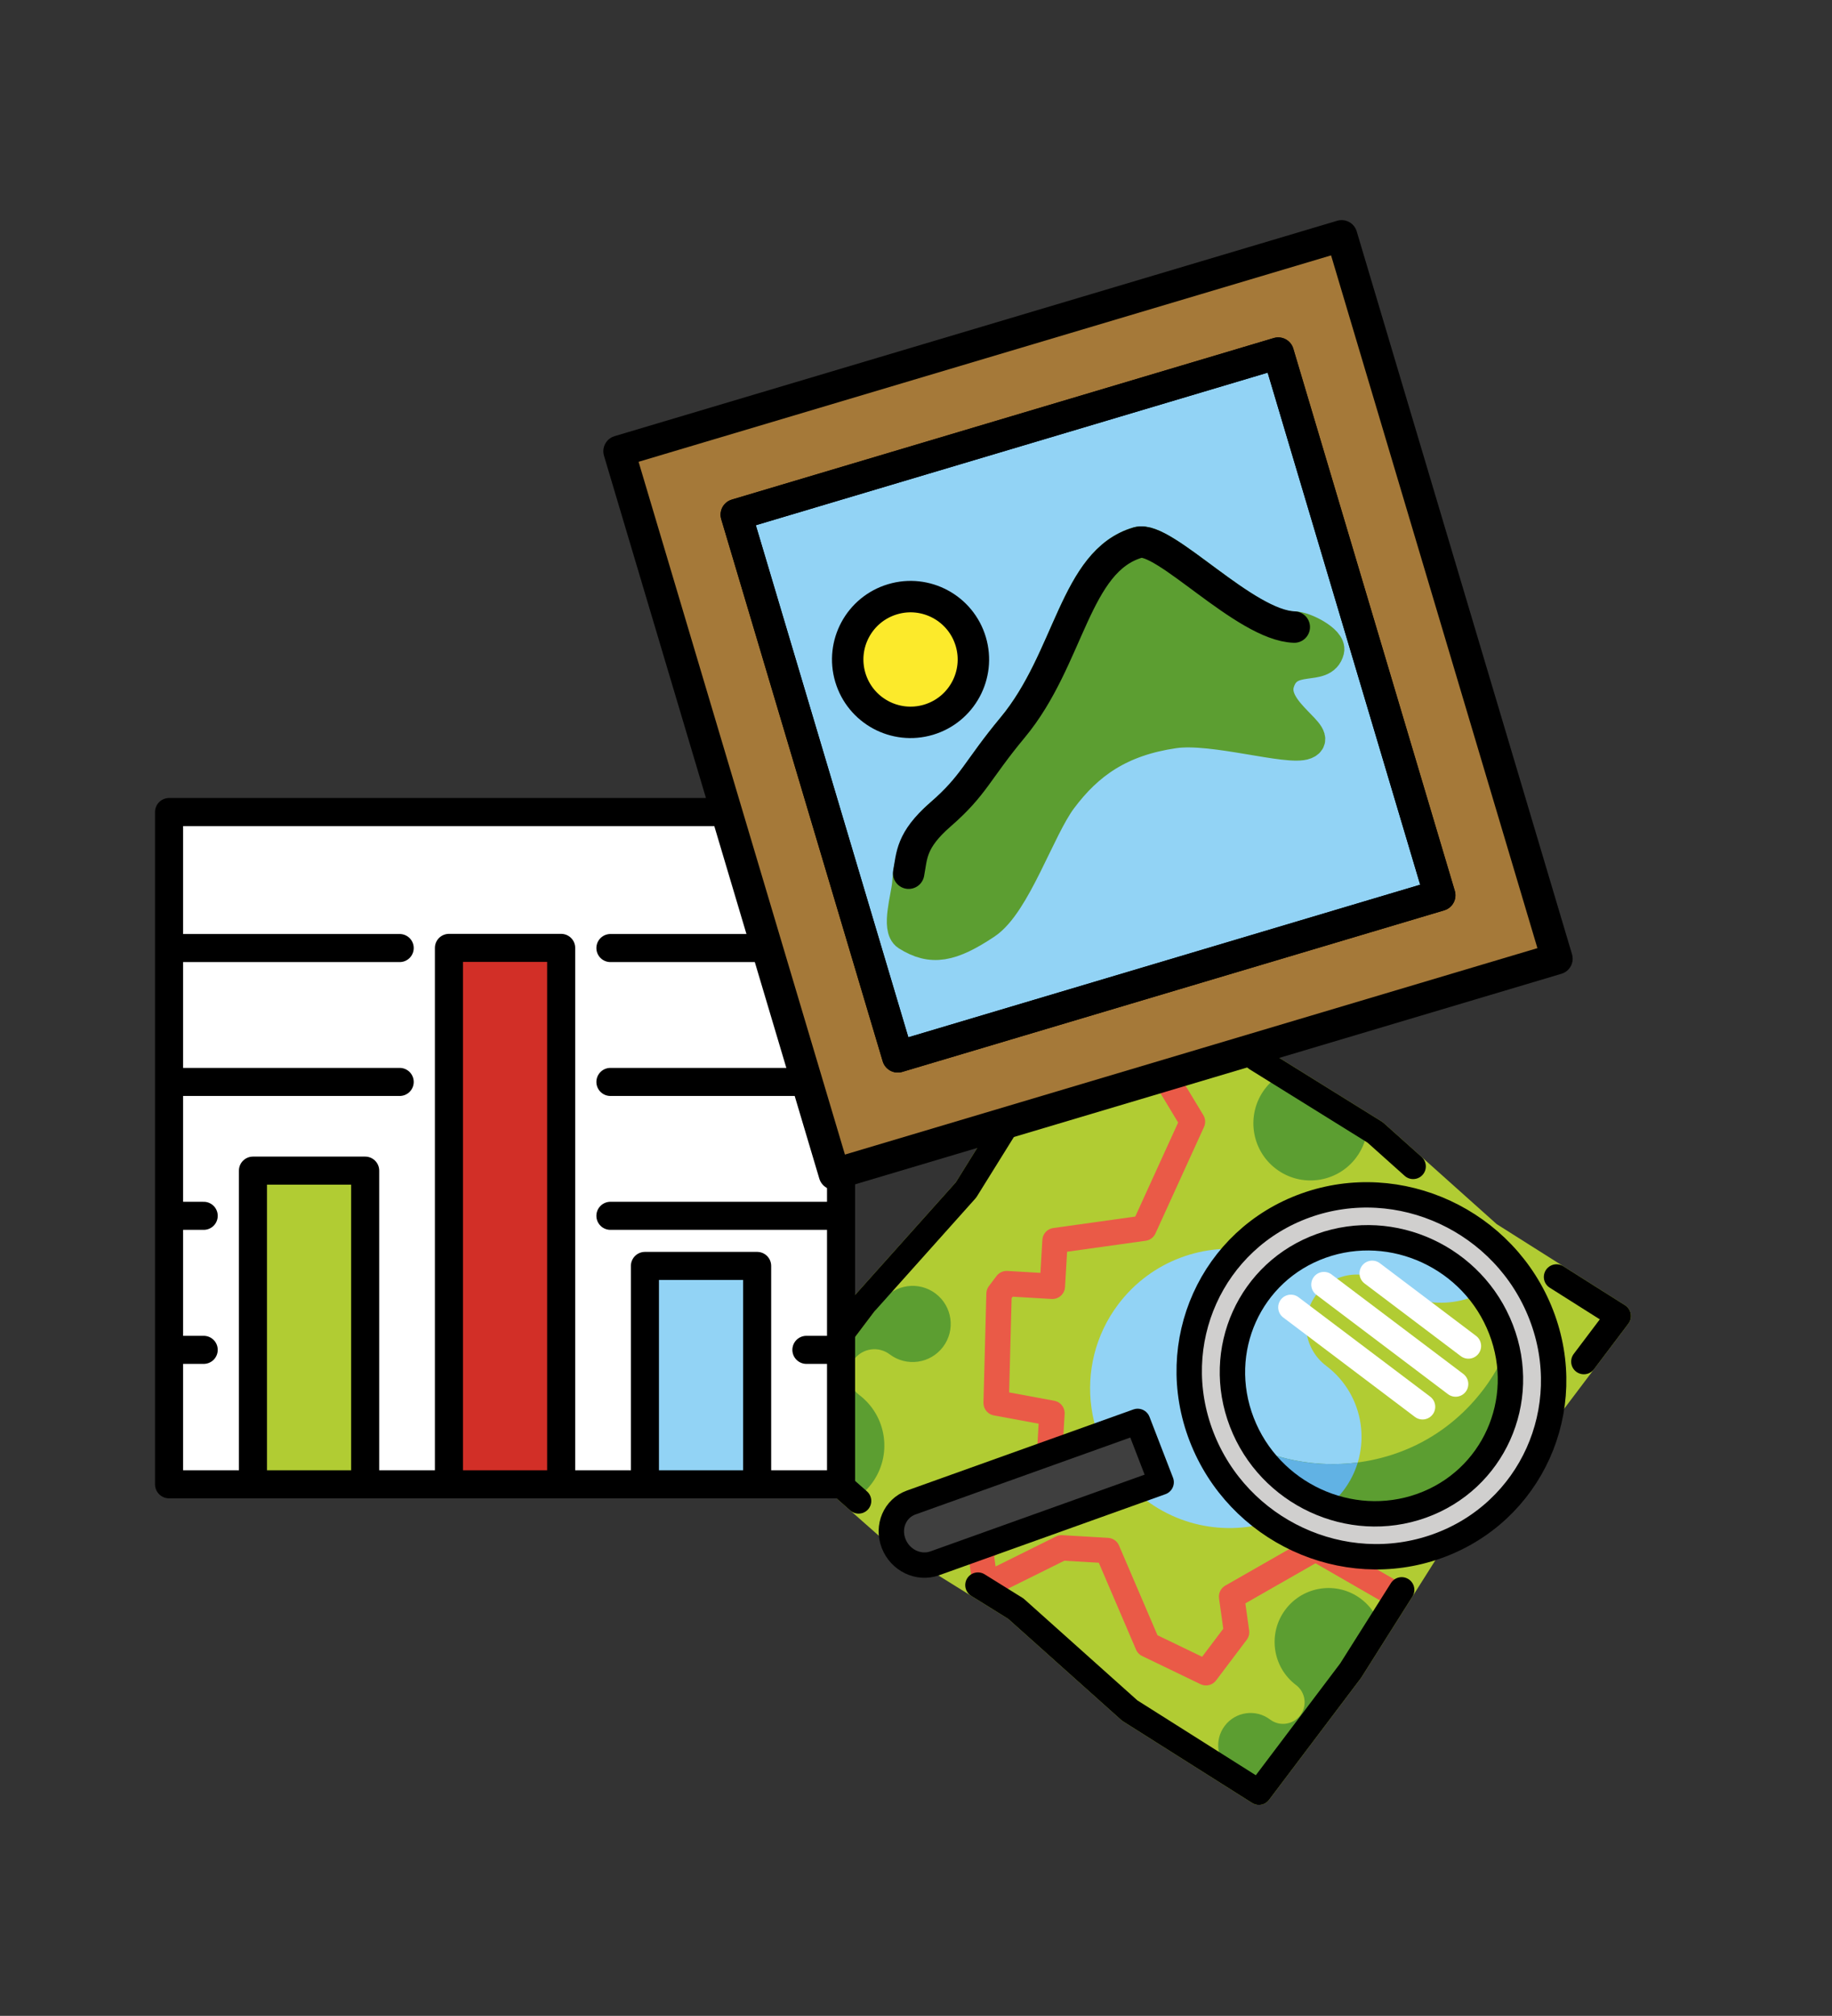 <svg width="1431" height="1574" xmlns="http://www.w3.org/2000/svg" xmlns:xlink="http://www.w3.org/1999/xlink" xml:space="preserve" overflow="hidden"><rect width="100%" height="100%" fill="#333333" stroke="none"/><defs><clipPath id="clip0"><rect x="1162" y="1096" width="1431" height="1574"/></clipPath><clipPath id="clip1"><path d="M2023.02 1670.26 2592.65 2100.26 2162.65 2669.89 1593.02 2239.89Z" fill-rule="evenodd" clip-rule="evenodd"/></clipPath><clipPath id="clip2"><path d="M2023.02 1670.26 2592.65 2100.26 2162.65 2669.89 1593.02 2239.89Z" fill-rule="evenodd" clip-rule="evenodd"/></clipPath><clipPath id="clip3"><path d="M2023.02 1670.26 2592.65 2100.26 2162.65 2669.89 1593.02 2239.89Z" fill-rule="evenodd" clip-rule="evenodd"/></clipPath><clipPath id="clip4"><rect x="1161" y="1598" width="791" height="789"/></clipPath><clipPath id="clip5"><rect x="1161" y="1598" width="791" height="789"/></clipPath><clipPath id="clip6"><rect x="1161" y="1598" width="791" height="789"/></clipPath><clipPath id="clip7"><path d="M1462.39 1349.26 2309.04 1096.98 2561.32 1943.63 1714.67 2195.91Z" fill-rule="evenodd" clip-rule="evenodd"/></clipPath><clipPath id="clip8"><path d="M1462.39 1349.26 2309.04 1096.98 2561.32 1943.63 1714.67 2195.91Z" fill-rule="evenodd" clip-rule="evenodd"/></clipPath><clipPath id="clip9"><path d="M1462.39 1349.26 2309.04 1096.98 2561.32 1943.63 1714.67 2195.91Z" fill-rule="evenodd" clip-rule="evenodd"/></clipPath></defs><g clip-path="url(#clip0)" transform="translate(-1162 -1096)"><g clip-path="url(#clip1)"><g clip-path="url(#clip2)"><g clip-path="url(#clip3)"><path d="M2111.52 1898.52 2065.84 1926.14 2093.45 1971.82 2055.52 2054.97 1986.1 2064.67 1984.01 2100.35 1948.33 2098.25 1942.36 2106.16 1940.11 2191.41 1983.7 2199.47M1961.52 2319.35 1991.3 2304.57 2026.98 2306.66 2058.48 2380.12 2104.01 2402.07 2127.9 2370.42 2124.02 2342.65 2156.79 2323.92" stroke="#000000" stroke-width="19.825" stroke-linecap="round" stroke-linejoin="round" fill="none"/><path d="M2143.17 1922.41 2046.29 1836.86 1974.62 1931.8 1916.57 2025.1 1837.26 2113.77 1765.59 2208.71 1862.47 2294.26 1955.47 2352.04 2044.44 2431.62 2145.35 2495.37 2217.02 2400.43 2280.56 2299.86 2354.38 2218.47 2426.04 2123.53 2325.13 2059.77 2236.17 1980.2 2143.17 1922.41Z" fill="#B1CC33" fill-rule="evenodd"/><path d="M2046.29 1836.86 2052.85 1829.43C2050.78 1827.6 2048.04 1826.72 2045.29 1827 2042.55 1827.28 2040.04 1828.69 2038.38 1830.89L2046.29 1836.86ZM2143.17 1922.41 2136.6 1929.84C2137.02 1930.21 2137.47 1930.54 2137.93 1930.83L2143.17 1922.41ZM1974.62 1931.8 1966.71 1925.83C1966.53 1926.07 1966.36 1926.31 1966.21 1926.56L1974.62 1931.8ZM1916.57 2025.1 1923.96 2031.7C1924.34 2031.28 1924.69 2030.82 1924.99 2030.33L1916.57 2025.1ZM1837.26 2113.77 1829.87 2107.16C1829.69 2107.36 1829.51 2107.58 1829.35 2107.79L1837.26 2113.77ZM1765.59 2208.71 1757.68 2202.73C1754.56 2206.87 1755.15 2212.71 1759.03 2216.14L1765.59 2208.71ZM1862.47 2294.26 1855.91 2301.69C1856.33 2302.05 1856.77 2302.38 1857.24 2302.68L1862.47 2294.26ZM1955.47 2352.04 1962.08 2344.65C1961.65 2344.27 1961.19 2343.92 1960.7 2343.62L1955.47 2352.04ZM2044.44 2431.62 2037.83 2439.01C2038.24 2439.37 2038.68 2439.71 2039.14 2440L2044.44 2431.62ZM2145.35 2495.37 2140.05 2503.75C2144.41 2506.51 2150.15 2505.46 2153.26 2501.35L2145.35 2495.37ZM2217.02 2400.43 2224.93 2406.41C2225.09 2406.19 2225.25 2405.96 2225.4 2405.73L2217.02 2400.43ZM2280.56 2299.86 2273.22 2293.2C2272.83 2293.62 2272.48 2294.08 2272.18 2294.56L2280.56 2299.86ZM2354.38 2218.47 2361.72 2225.13C2361.92 2224.91 2362.11 2224.68 2362.29 2224.44L2354.38 2218.47ZM2426.04 2123.53 2433.96 2129.5C2435.63 2127.29 2436.29 2124.48 2435.8 2121.75 2435.3 2119.02 2433.68 2116.63 2431.34 2115.15L2426.04 2123.53ZM2325.13 2059.77 2318.52 2067.16C2318.93 2067.53 2319.37 2067.86 2319.84 2068.15L2325.13 2059.77ZM2236.17 1980.2 2242.77 1972.81C2242.35 1972.42 2241.89 1972.08 2241.4 1971.78L2236.17 1980.2ZM2039.73 1844.29 2136.6 1929.84 2149.73 1914.98 2052.85 1829.43 2039.73 1844.29ZM1982.53 1937.77 2054.2 1842.83 2038.38 1830.89 1966.71 1925.83 1982.53 1937.77ZM1924.99 2030.33 1983.04 1937.04 1966.21 1926.56 1908.16 2019.86 1924.99 2030.33ZM1844.65 2120.38 1923.96 2031.7 1909.18 2018.49 1829.87 2107.16 1844.65 2120.38ZM1773.5 2214.68 1845.17 2119.74 1829.35 2107.79 1757.68 2202.73 1773.5 2214.68ZM1869.03 2286.83 1772.15 2201.28 1759.03 2216.14 1855.91 2301.69 1869.03 2286.83ZM1960.7 2343.62 1867.7 2285.84 1857.24 2302.68 1950.24 2360.46 1960.7 2343.62ZM2051.05 2424.23 1962.08 2344.65 1948.86 2359.43 2037.83 2439.01 2051.05 2424.23ZM2150.64 2486.99 2049.73 2423.24 2039.14 2440 2140.05 2503.75 2150.64 2486.99ZM2209.1 2394.46 2137.44 2489.4 2153.26 2501.35 2224.93 2406.41 2209.1 2394.46ZM2272.18 2294.56 2208.64 2395.14 2225.4 2405.73 2288.94 2305.15 2272.18 2294.56ZM2347.04 2211.81 2273.22 2293.2 2287.9 2306.52 2361.72 2225.13 2347.04 2211.81ZM2418.13 2117.56 2346.47 2212.5 2362.29 2224.44 2433.96 2129.5 2418.13 2117.56ZM2319.84 2068.15 2420.75 2131.91 2431.34 2115.15 2330.43 2051.39 2319.84 2068.15ZM2229.56 1987.58 2318.52 2067.16 2331.74 2052.39 2242.77 1972.81 2229.56 1987.58ZM2137.93 1930.83 2230.93 1988.61 2241.4 1971.78 2148.4 1913.99 2137.93 1930.83Z" fill="#B1CC33"/><path d="M2111.52 1898.52 2065.84 1926.14 2093.45 1971.82 2055.52 2054.97 1986.1 2064.67 1984.01 2100.35 1948.33 2098.25 1942.36 2106.16 1940.11 2191.41 1983.7 2199.47 1979.51 2270.83 1927.86 2306.36 1931.74 2334.12 1991.3 2304.57 2026.98 2306.66 2058.48 2380.12 2104.01 2402.07 2127.9 2370.42 2124.02 2342.65 2189.56 2305.19 2258.82 2345.05" stroke="#EA5A47" stroke-width="19.825" stroke-linejoin="round" fill="none"/><path d="M1856.96 2153.48C1870.07 2163.37 1888.72 2160.77 1898.61 2147.66 1908.51 2134.55 1905.9 2115.91 1892.8 2106.01 1879.69 2096.11 1861.04 2098.72 1851.14 2111.83L1803.37 2175.12C1798.67 2175.11 1794 2175.76 1789.48 2177.06L1765.59 2208.71 1773.5 2214.68 1797.24 2232.59 1836.01 2261.86C1838.45 2259.69 1840.72 2257.25 1842.77 2254.54 1859.26 2232.7 1854.92 2201.62 1833.07 2185.13 1824.33 2178.53 1822.6 2166.1 1829.19 2157.36 1835.79 2148.62 1848.22 2146.88 1856.96 2153.48Z" fill="#5C9E31" fill-rule="evenodd"/><path d="M2154.05 2438.6C2142.91 2430.19 2127.06 2432.4 2118.65 2443.55 2110.24 2454.69 2112.45 2470.54 2123.59 2478.95 2134.73 2487.36 2150.59 2485.15 2159 2474L2159.03 2473.96 2199.61 2420.21C2203.59 2420.22 2207.57 2419.66 2211.41 2418.56L2241.87 2378.2C2241.9 2365.41 2236.12 2352.76 2225.12 2344.45 2206.55 2330.43 2180.13 2334.12 2166.11 2352.69 2152.1 2371.27 2155.79 2397.68 2174.36 2411.7 2181.78 2417.31 2183.26 2427.88 2177.65 2435.3 2172.05 2442.73 2161.48 2444.21 2154.05 2438.6Z" fill="#5C9E31" fill-rule="evenodd"/><path d="M2171.54 2277.51C2166.19 2274.57 2160.99 2271.2 2155.97 2267.41 2099.17 2224.54 2087.88 2143.73 2130.76 2086.92 2134.55 2081.91 2138.63 2077.25 2142.97 2072.94 2103.49 2065.45 2061.36 2080.14 2035.51 2114.38 1999.23 2162.45 2008.78 2230.82 2056.84 2267.11 2091.08 2292.95 2135.63 2295.54 2171.54 2277.51Z" fill="#92D3F5" fill-rule="evenodd"/><path d="M2158.76 2008.7C2178.42 2023.54 2206.39 2019.64 2221.24 1999.97 2226.76 1992.66 2229.69 1984.19 2230.17 1975.67L2170.96 1930.97C2162.9 1933.77 2155.56 1938.91 2150.03 1946.22 2135.19 1965.89 2139.1 1993.86 2158.76 2008.7Z" fill="#5C9E31" fill-rule="evenodd"/><path d="M2272.04 2273.36C2329.32 2252.05 2358.49 2188.32 2337.17 2131.03 2315.85 2073.74 2252.13 2044.58 2194.84 2065.9 2137.55 2087.22 2108.39 2150.94 2129.7 2208.23 2151.02 2265.52 2214.75 2294.68 2272.04 2273.36Z" fill="#B1CC33"/><path d="M2338.99 2090.33C2315.15 2116.76 2274.65 2121.02 2245.71 2099.18 2228.23 2085.98 2203.37 2089.46 2190.17 2106.93 2176.98 2124.41 2180.45 2149.28 2197.93 2162.47 2228.52 2185.56 2234.59 2229.07 2211.51 2259.66 2203.5 2270.27 2193.03 2277.93 2181.49 2282.45 2172.62 2278.52 2164.05 2273.51 2155.97 2267.41 2124.16 2243.4 2106.62 2207.49 2104.88 2170.56L2204.11 2039.12C2240.1 2030.67 2279.44 2037.7 2311.25 2061.71 2322.21 2069.99 2331.48 2079.68 2338.99 2090.33Z" fill="#92D3F5" fill-rule="evenodd"/><path d="M2270.31 2276.59C2295.54 2267.21 2327.29 2238.69 2338.49 2214.21 2346.16 2197.44 2340.42 2167.97 2338.45 2150.11 2329.52 2172.61 2302.77 2214.47 2249.67 2231.77 2204.61 2246.46 2163.08 2236.4 2142.7 2226.26 2168.65 2261.79 2227.09 2292.67 2270.31 2276.59Z" fill="#5C9E31"/><path d="M2222.58 2237.9C2220.27 2245.54 2216.6 2252.91 2211.51 2259.66 2208.27 2263.94 2204.63 2267.75 2200.68 2271.06 2177.17 2260.94 2155.8 2244.19 2142.7 2226.26 2158.9 2234.32 2188.48 2242.34 2222.58 2237.9Z" fill="#61B2E4" fill-rule="evenodd"/><path d="M2368.26 2119.47C2354.85 2083.47 2328.24 2054.84 2293.3 2038.83 2258.36 2022.84 2219.28 2021.41 2183.26 2034.81 2108.93 2062.48 2070.94 2145.47 2098.6 2219.81 2126.26 2294.15 2209.24 2332.14 2283.61 2304.48 2319.61 2291.08 2348.26 2264.45 2364.24 2229.51 2380.23 2194.57 2381.66 2155.5 2368.26 2119.47ZM2272.98 2275.92C2235.34 2289.92 2194.9 2282.57 2165 2260 2148.34 2247.44 2134.97 2230.15 2127.17 2209.18 2105.37 2150.59 2135.31 2085.18 2193.9 2063.38 2222.28 2052.82 2253.09 2053.94 2280.62 2066.54 2308.16 2079.16 2329.14 2101.71 2339.7 2130.11 2350.27 2158.49 2349.15 2189.28 2336.54 2216.83 2323.94 2244.37 2301.36 2265.35 2272.98 2275.92Z" fill="#D0CFCE"/><path d="M2051.96 2203.92 1935.51 2244.37 1871.42 2268.22C1863.16 2271.3 1855.25 2295.89 1858.33 2304.15 1859.81 2308.13 1878.3 2319.36 1878.3 2319.36L2072.14 2252.16 2051.96 2203.92Z" fill="#3F3F3F"/><path d="M2233.84 2090.22 2309 2146.96" stroke="#FFFFFF" stroke-width="19.825" stroke-linecap="round" fill="none"/><path d="M2196.15 2099.02 2299 2176.66" stroke="#FFFFFF" stroke-width="19.825" stroke-linecap="round" fill="none"/><path d="M2170.32 2116.79 2273.17 2194.42" stroke="#FFFFFF" stroke-width="19.825" stroke-linecap="round" fill="none"/><path d="M2284.62 2303.26C2357.92 2277.02 2394.33 2196.2 2365.96 2122.73 2337.59 2049.27 2255.17 2010.98 2181.88 2037.22 2108.58 2063.46 2072.16 2144.28 2100.54 2217.75 2128.91 2291.21 2211.33 2329.5 2284.62 2303.26Z" stroke="#000000" stroke-width="19.825" stroke-linecap="round" stroke-linejoin="round" stroke-miterlimit="10" fill="none"/><path d="M2272.44 2271.71C2328.35 2251.69 2356.13 2190.04 2334.49 2134 2312.84 2077.96 2249.97 2048.76 2194.06 2068.77 2138.15 2088.79 2110.37 2150.44 2132.01 2206.48 2153.66 2262.52 2216.53 2291.72 2272.44 2271.71Z" stroke="#000000" stroke-width="19.825" stroke-linecap="round" stroke-linejoin="round" stroke-miterlimit="10" fill="none"/><path d="M2050.64 2205.84 2068.99 2253.33 1892.07 2316.67C1879.43 2321.2 1865.07 2314.23 1860.01 2301.12 1854.94 2288 1861.08 2273.7 1873.72 2269.18L2050.64 2205.84Z" stroke="#000000" stroke-width="19.825" stroke-linecap="round" stroke-linejoin="round" stroke-miterlimit="10" fill="none"/><path d="M2265.82 2006.72 2236.17 1980.2 2143.17 1922.41 2046.29 1836.86 1974.62 1931.8 1916.57 2025.1 1837.26 2113.77 1765.59 2208.71 1832.66 2267.93M2377.82 2093.06 2426.04 2123.53 2399.17 2159.13M2256.86 2337.36 2217.02 2400.43 2145.35 2495.37 2044.44 2431.62 1955.47 2352.04 1925.88 2333.65" stroke="#000000" stroke-width="19.825" stroke-linecap="round" stroke-linejoin="round" fill="none"/></g></g></g><g clip-path="url(#clip4)"><g clip-path="url(#clip5)"><g clip-path="url(#clip6)"><path d="M132.048 132.048 656.952 132.048 656.952 656.952 132.048 656.952Z" fill="#FFFFFF" transform="matrix(1 0 0 1 1162 1598)"/><path d="M200.757 412.033 288.423 412.033 288.423 646.651 200.757 646.651Z" fill="#B1CC33" transform="matrix(1 0 0 1 1162 1598)"/><path d="M506.823 486.331 594.49 486.331 594.49 646.542 506.823 646.542Z" fill="#92D3F5" transform="matrix(1 0 0 1 1162 1598)"/><path d="M353.735 237.686 441.402 237.686 441.402 646.651 353.735 646.651Z" fill="#D22F27" transform="matrix(1 0 0 1 1162 1598)"/><path d="M197.579 646.651 197.579 412.033 285.245 412.033 285.245 646.651" stroke="#000000" stroke-width="21.917" stroke-linecap="round" stroke-linejoin="round" stroke-miterlimit="10" fill="none" transform="matrix(1 0 0 1 1162 1598)"/><path d="M503.755 646.651 503.755 486.44 591.421 486.44 591.421 646.651" stroke="#000000" stroke-width="21.917" stroke-linecap="round" stroke-linejoin="round" stroke-miterlimit="10" fill="none" transform="matrix(1 0 0 1 1162 1598)"/><path d="M139.719 342.777 312.203 342.777" stroke="#000000" stroke-width="21.917" stroke-linecap="round" stroke-linejoin="round" stroke-miterlimit="10" fill="none" transform="matrix(1 0 0 1 1162 1598)"/><path d="M476.797 447.319 651.473 447.319" stroke="#000000" stroke-width="21.917" stroke-linecap="round" stroke-linejoin="round" stroke-miterlimit="10" fill="none" transform="matrix(1 0 0 1 1162 1598)"/><path d="M629.885 551.971 648.404 551.971" stroke="#000000" stroke-width="21.917" stroke-linecap="round" stroke-linejoin="round" stroke-miterlimit="10" fill="none" transform="matrix(1 0 0 1 1162 1598)"/><path d="M132.048 132.048 656.952 132.048 656.952 656.952 132.048 656.952Z" stroke="#000000" stroke-width="21.917" stroke-linecap="round" stroke-linejoin="round" stroke-miterlimit="10" fill="none" transform="matrix(1 0 0 1 1162 1598)"/><path d="M350.667 646.651 350.667 238.125 438.333 238.125 438.333 646.651" stroke="#000000" stroke-width="21.917" stroke-linecap="round" stroke-linejoin="round" stroke-miterlimit="10" fill="none" transform="matrix(1 0 0 1 1162 1598)"/><path d="M135.774 447.319 159.115 447.319" stroke="#000000" stroke-width="21.917" stroke-linecap="round" stroke-linejoin="round" stroke-miterlimit="10" fill="none" transform="matrix(1 0 0 1 1162 1598)"/><path d="M135.774 551.971 159.115 551.971" stroke="#000000" stroke-width="21.917" stroke-linecap="round" stroke-linejoin="round" stroke-miterlimit="10" fill="none" transform="matrix(1 0 0 1 1162 1598)"/><path d="M476.797 342.777 651.473 342.777" stroke="#000000" stroke-width="21.917" stroke-linecap="round" stroke-linejoin="round" stroke-miterlimit="10" fill="none" transform="matrix(1 0 0 1 1162 1598)"/><path d="M476.797 238.234 651.473 238.234" stroke="#000000" stroke-width="21.917" stroke-linecap="round" stroke-linejoin="round" stroke-miterlimit="10" fill="none" transform="matrix(1 0 0 1 1162 1598)"/><path d="M139.719 238.234 312.203 238.234" stroke="#000000" stroke-width="21.917" stroke-linecap="round" stroke-linejoin="round" stroke-miterlimit="10" fill="none" transform="matrix(1 0 0 1 1162 1598)"/></g></g></g><g clip-path="url(#clip7)"><g clip-path="url(#clip8)"><g clip-path="url(#clip9)"><path d="M1645.54 1448.32 2209.98 1280.14 2378.16 1844.57 1813.73 2012.76Z" fill="#A57939"/><path d="M1737.12 1497.85 2160.45 1371.71 2286.59 1795.04 1863.26 1921.18Z" fill="#92D3F5"/><path d="M1920.28 1596.92C1928.02 1622.89 1913.23 1650.23 1887.26 1657.97 1861.28 1665.71 1833.94 1650.92 1826.2 1624.95 1818.46 1598.97 1833.25 1571.64 1859.22 1563.9 1885.2 1556.15 1912.54 1570.94 1920.28 1596.92Z" fill="#FCEA2B"/><path d="M2172.98 1585.63C2135.93 1585.73 2071.14 1513.7 2050.87 1519.59 2001.29 1534.01 1997.78 1610.13 1953.06 1663.97 1924.79 1698 1923.36 1709.3 1896.52 1732.03 1873.19 1751.78 1871.75 1777.81 1871.06 1786.22 1870.22 1796.42 1862.55 1821.04 1870.69 1826.14 1889.71 1838.08 1904.85 1835.17 1932 1817.07 1954.93 1801.78 1973.68 1743.1 1991.05 1719.86 2011.84 1692.06 2036.92 1674.18 2079.1 1668.02 2109.52 1663.57 2168.53 1681.99 2181.69 1676.66 2196.69 1670.59 2153.98 1652.11 2160.78 1629.28 2168.02 1604.94 2195.53 1620.88 2199.73 1603.8 2201.57 1596.32 2181.06 1585.61 2172.98 1585.63Z" stroke="#5C9E31" stroke-width="24.54" stroke-linecap="round" stroke-linejoin="round" stroke-miterlimit="10" fill="#5C9E31"/><path d="M1645.54 1448.32 2209.98 1280.14 2378.16 1844.57 1813.73 2012.76Z" stroke="#000000" stroke-width="24.54" stroke-linecap="round" stroke-linejoin="round" stroke-miterlimit="10" fill="none"/><path d="M1737.12 1497.85 2160.45 1371.71 2286.59 1795.04 1863.26 1921.18Z" stroke="#000000" stroke-width="24.54" stroke-linecap="round" stroke-linejoin="round" stroke-miterlimit="10" fill="none"/><path d="M1920.28 1596.92C1928.02 1622.89 1913.23 1650.23 1887.26 1657.97 1861.28 1665.71 1833.94 1650.92 1826.2 1624.95 1818.46 1598.97 1833.25 1571.64 1859.22 1563.9 1885.2 1556.15 1912.54 1570.94 1920.28 1596.92Z" stroke="#000000" stroke-width="24.54" stroke-linecap="round" stroke-linejoin="round" stroke-miterlimit="10" fill="none"/><path d="M1737.12 1497.85 2160.45 1371.71 2286.59 1795.04 1863.26 1921.18Z" stroke="#000000" stroke-width="24.54" stroke-linecap="round" stroke-linejoin="round" stroke-miterlimit="10" fill="none"/><path d="M1871.75 1777.81C1874.37 1763.98 1873.42 1752.13 1896.52 1732.03 1923.05 1708.94 1924.79 1698 1953.06 1663.97 1997.78 1610.13 2001.29 1534.01 2050.87 1519.59 2071.14 1513.7 2134.2 1584.39 2172.98 1585.63" stroke="#000000" stroke-width="24.54" stroke-linecap="round" stroke-linejoin="round" stroke-miterlimit="10" fill="none"/></g></g></g></g></svg>